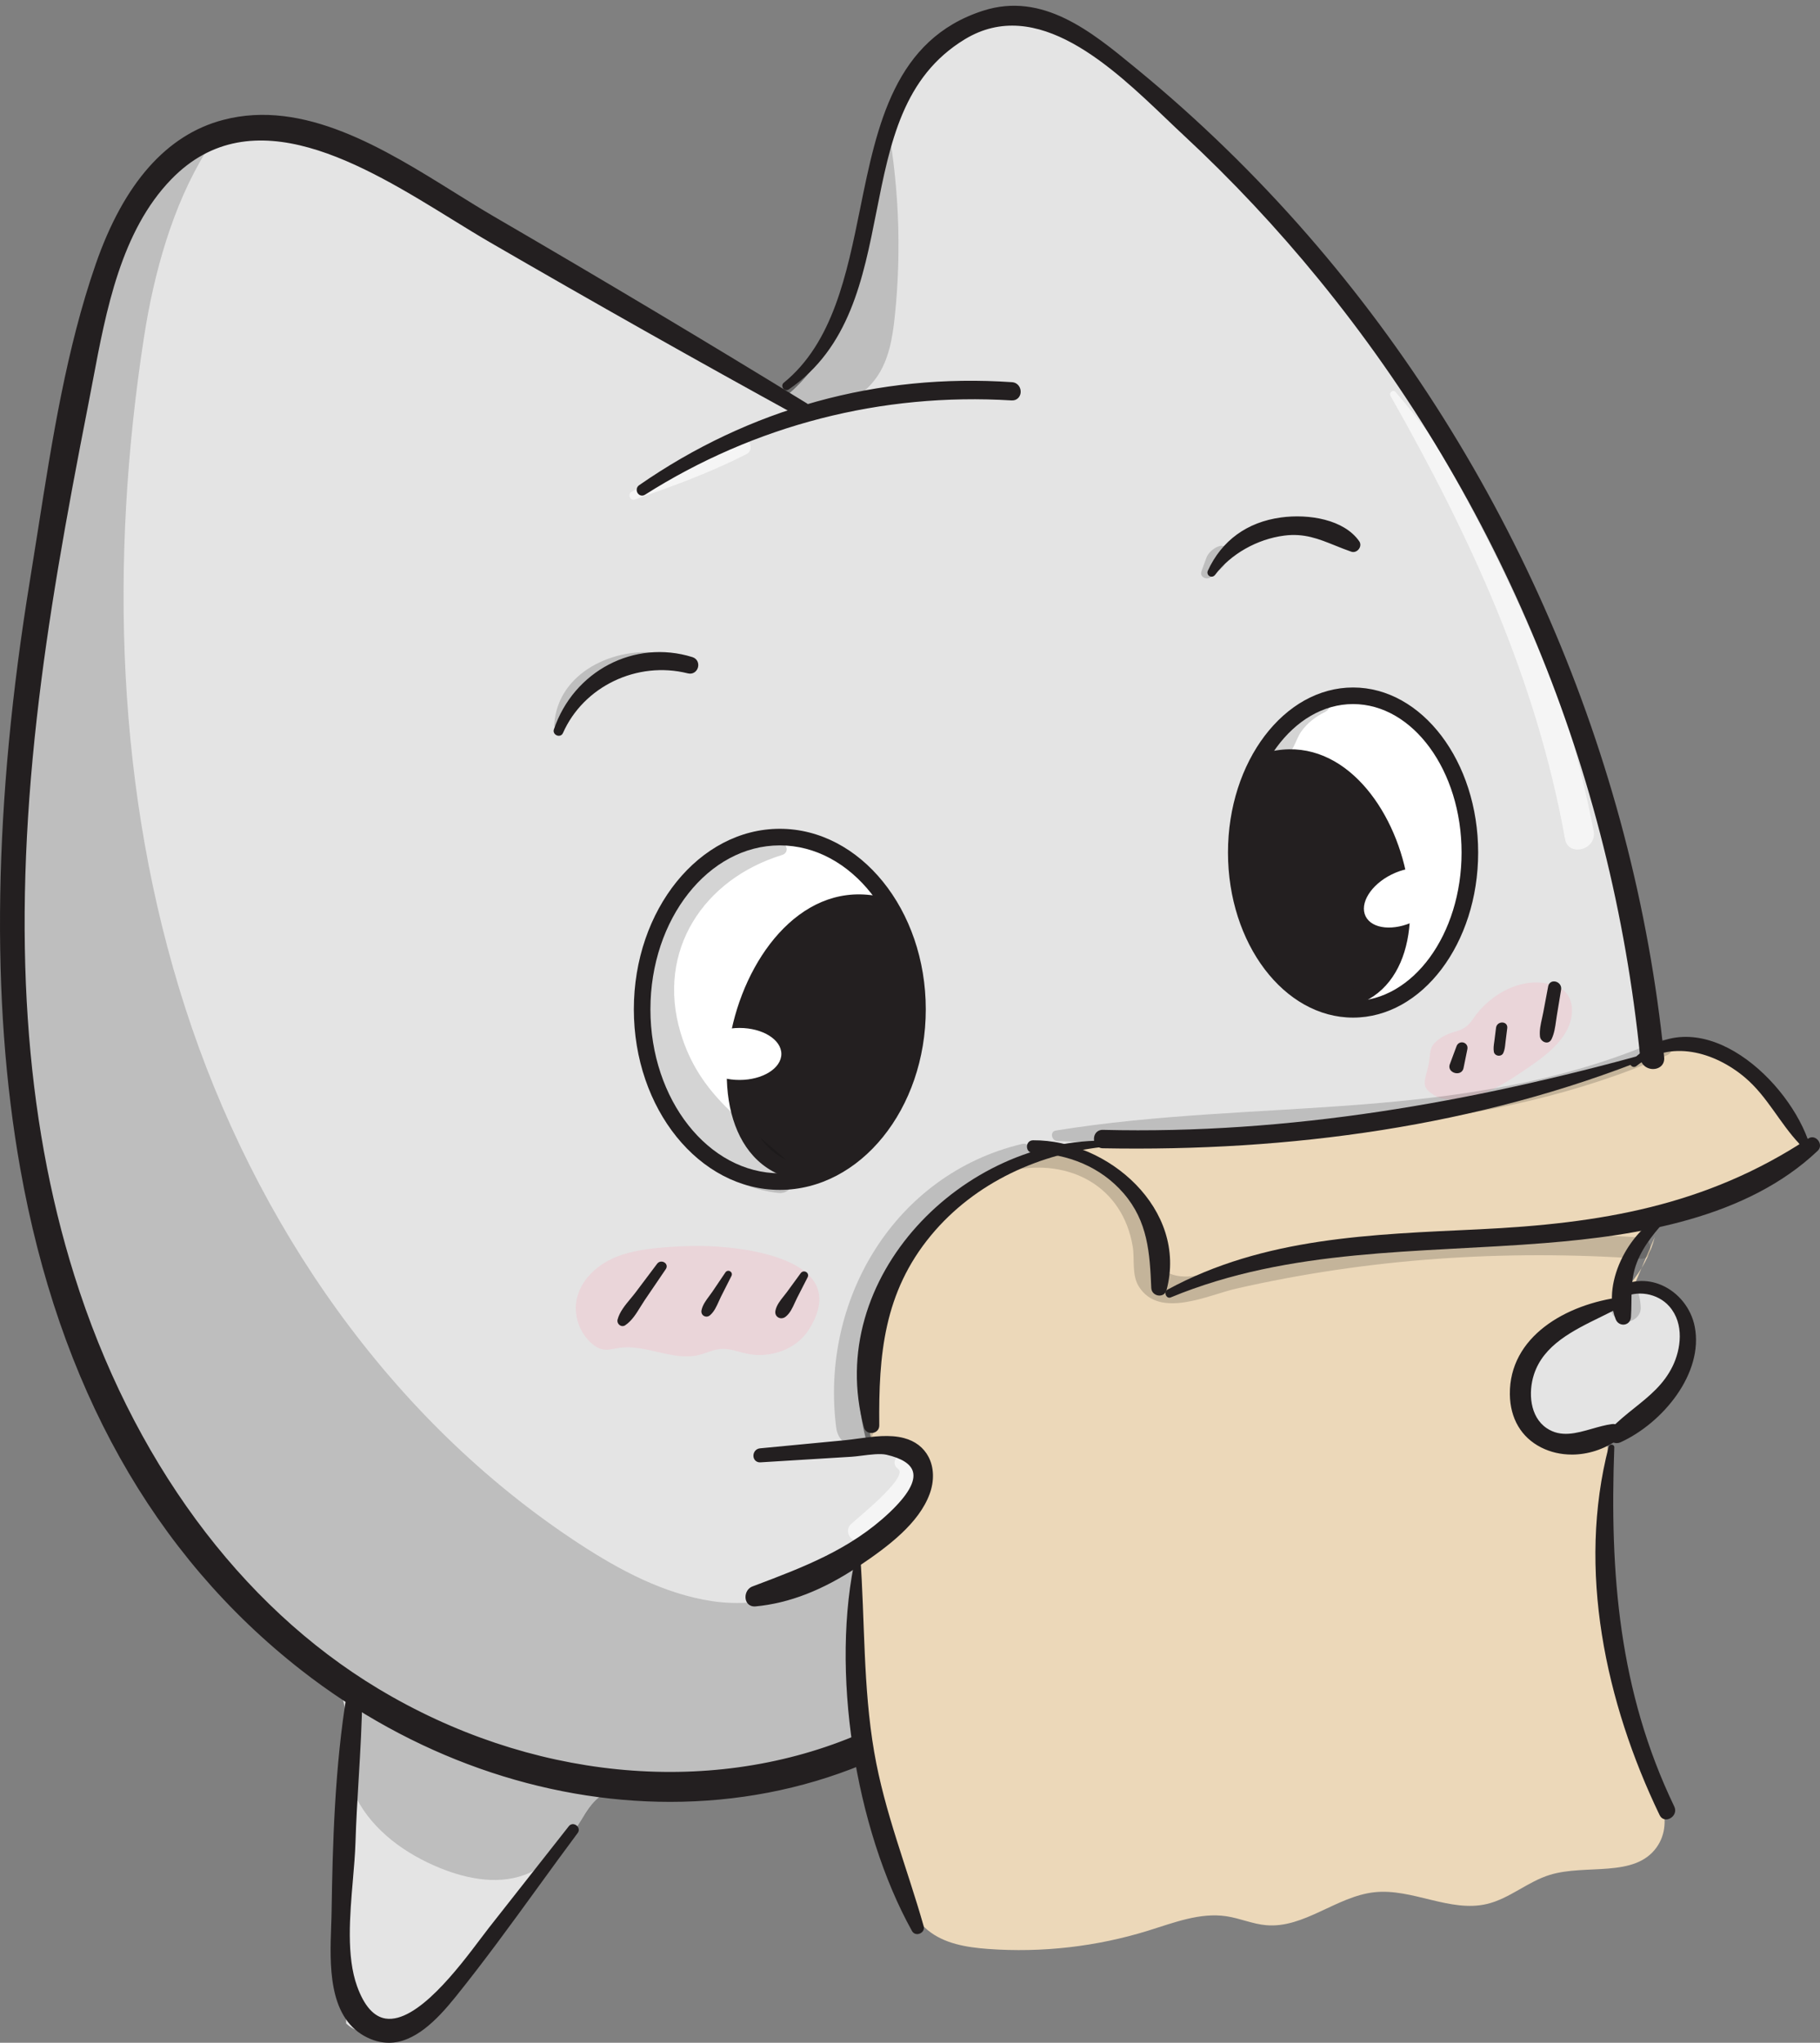 <svg width="229" height="257" viewBox="0 0 229 257" fill="none" xmlns="http://www.w3.org/2000/svg">
<rect x="0" y="0" width="229" height="257" fill="#808080" stroke="none"/>
<g clip-path="url(#clip0_25_721)">
<path d="M152.356 143.459C142.211 143.87 131.526 143.685 122.637 148.593C111.139 154.943 105.254 169.939 109.365 182.413C112.769 181.628 115.592 183.7 115.772 186.679C106.502 195.189 105.713 209.013 107.707 221.286C100.065 224.277 91.765 225.578 83.573 225.066C81.39 224.929 79.156 224.671 77.047 225.255C74.389 225.991 73.721 228.471 71.963 230.669C71.266 231.54 69.986 232.552 69.357 233.448C65.666 238.7 61.231 243.306 57.54 248.558C55.877 250.926 54.137 253.365 51.645 254.834C49.153 256.304 45.679 256.53 43.55 254.571C43.541 242.177 43.532 229.785 43.525 217.392C43.525 215.825 43.499 214.167 42.675 212.833C41.916 211.607 40.606 210.855 39.391 210.077C31.256 204.856 25.697 196.551 20.375 188.482C16.614 182.781 12.839 177.054 9.981 170.854C1.984 153.507 1.667 133.685 2.583 114.605C3.738 90.54 6.626 66.548 11.444 42.942C13.731 31.735 18.48 18.547 29.701 16.334C36.901 14.914 43.974 18.792 50.29 22.529C66.133 31.899 81.974 41.27 97.816 50.641C103.515 46.711 106.302 39.777 107.963 33.058C109.625 26.339 110.517 19.302 113.745 13.179C116.973 7.056 123.373 1.903 130.241 2.762C135.462 3.416 139.633 7.266 143.409 10.932C150.137 17.464 156.851 24.029 162.959 31.144C170.95 40.45 177.869 50.66 183.784 61.404C194.367 80.633 202.471 102.273 205.65 124.067C206.077 126.996 207.695 130.234 207.211 131.969C205.569 137.856 197.381 136.987 188.517 138.886C176.623 141.433 164.513 142.97 152.359 143.462L152.356 143.459Z" fill="#E4E4E4"/>
<path d="M193.815 168.316C191.903 169.935 190.501 172.354 190.71 174.849C190.809 176.041 191.263 177.173 191.74 178.27C192.231 179.401 192.821 180.592 193.908 181.171C194.593 181.535 195.394 181.607 196.17 181.644C198.696 181.763 201.318 181.574 203.566 180.417C204.595 179.888 205.517 179.173 206.43 178.461C208.052 177.198 209.703 175.905 210.844 174.194C212.667 171.462 212.921 167.682 211.233 164.864C209.132 161.355 206.556 161.126 203.566 162.712C200.56 164.306 196.44 166.092 193.815 168.314V168.316Z" fill="#E4E4E4"/>
<path d="M205.168 162.782C203.734 159.813 205.516 156.124 208.198 154.205C210.879 152.286 214.232 151.644 217.414 150.786C220.597 149.927 223.911 148.665 225.835 145.987C226.119 145.593 226.373 145.158 226.431 144.676C226.513 143.995 226.198 143.334 225.872 142.731C224.24 139.72 222.102 136.986 219.575 134.677C217.046 132.365 213.771 130.394 210.381 130.909C208.923 131.13 207.879 132.188 206.538 132.805C206.373 132.88 206.025 133.105 205.86 133.18C184.401 142.863 159.657 140.877 136.31 144.1C132.873 144.575 129.417 145.162 126.203 146.466C119.677 149.11 114.521 154.657 111.75 161.129C108.98 167.601 108.491 174.925 109.717 181.858C112.146 180.401 115.552 182.567 116.033 185.357C116.515 188.147 114.808 190.925 112.571 192.662C111.317 193.636 109.865 194.399 108.876 195.641C107.364 197.539 107.224 200.157 107.234 202.585C107.285 214.034 109.218 225.471 112.937 236.299C113.764 238.711 114.759 241.205 116.726 242.827C118.801 244.54 121.62 244.997 124.302 245.195C131.095 245.694 137.98 244.908 144.485 242.89C147.7 241.893 150.992 240.582 154.32 241.085C156.012 241.341 157.615 242.062 159.319 242.209C164.092 242.624 168.176 238.572 172.941 238.062C177.697 237.552 182.441 240.64 187.096 239.538C189.938 238.865 192.231 236.722 195.024 235.872C199.577 234.485 205.65 236.292 208.429 232.43C210.867 229.04 208.399 224.47 206.638 220.684C202.795 212.421 202.592 202.995 202.457 193.883C202.392 189.514 202.327 185.144 202.262 180.775C198.85 182.608 194.102 181.293 192.12 177.965C190.138 174.637 191.242 169.835 194.479 167.71C196.056 166.674 197.951 166.262 199.688 165.524C203.841 163.761 207.088 159.99 208.212 155.621" fill="#ECD8B9"/>
<path d="M100.432 115.841C97.401 118.202 95.361 121.659 94.148 125.306C93.158 128.284 92.678 131.431 92.735 134.57C92.799 138.043 93.592 141.648 95.822 144.312C98.051 146.976 101.966 148.415 105.15 147.027C106.168 146.583 107.057 145.888 107.874 145.136C114.572 138.979 116.669 128.869 114.722 119.982C114.116 117.217 113.028 113.675 109.95 113.086C106.684 112.46 102.97 113.866 100.429 115.844L100.432 115.841Z" fill="#231F20"/>
<path d="M157.782 97.122C155.22 102.509 155.104 108.852 156.658 114.612C157.102 116.258 157.682 117.882 158.574 119.335C159.482 120.814 160.691 122.083 161.956 123.27C163.221 124.458 164.653 125.623 166.371 125.872C168.127 126.128 169.876 125.376 171.386 124.444C172.387 123.825 173.347 123.108 174.073 122.181C174.648 121.447 175.061 120.599 175.4 119.731C176.784 116.186 176.952 112.178 175.873 108.528C175.086 105.869 173.675 103.442 172.606 100.883C172.364 100.303 172.126 99.693 171.665 99.266C171.364 98.985 170.989 98.801 170.64 98.584C169.751 98.028 169.036 97.238 168.214 96.591C165.351 94.338 159.653 93.193 157.783 97.124L157.782 97.122Z" fill="#231F20"/>
<path d="M104.902 107.007C103.132 106.241 101.207 105.901 99.292 105.664C98.023 105.506 96.73 105.393 95.471 105.613C93.554 105.95 91.865 107.033 90.231 108.091C88.817 109.01 87.382 109.946 86.29 111.23C85.198 112.515 84.506 114.085 83.828 115.629C83.255 116.935 82.681 118.242 82.224 119.593C79.233 128.443 81.87 138.934 88.693 145.316C89.164 145.756 89.658 146.182 90.23 146.484C90.736 146.75 91.29 146.909 91.838 147.069C93.079 147.428 94.32 147.786 95.561 148.145C96.695 148.473 98.091 148.737 98.908 147.886C97.885 146.99 96.861 146.096 95.838 145.201C95.033 144.496 94.213 143.778 93.663 142.861C92.541 140.998 92.699 138.653 92.07 136.571C91.982 136.28 91.859 135.972 91.598 135.818C91.355 135.674 91.192 135.436 90.945 135.387C90.224 135.243 89.744 135.054 89.287 134.731C88.526 134.193 88.039 133.673 87.948 132.746C87.823 131.479 88.763 130.629 89.94 130.143C91.118 129.658 93.296 129.454 92.965 127.998C92.878 127.614 93.147 127.234 93.218 126.847C93.412 125.765 93.861 124.751 94.318 123.752C95.158 121.922 96.046 120.094 97.278 118.503C98.91 116.393 101.128 114.74 103.619 113.782C105.04 113.235 106.533 112.918 108.037 112.697C109.009 112.555 110.806 112.872 110.599 111.754C110.457 110.987 108.782 109.637 108.224 109.139C107.239 108.26 106.114 107.534 104.903 107.01L104.902 107.007Z" fill="white"/>
<path d="M166.181 88.304C168.98 87.117 172.296 86.982 175.019 88.334C176.099 88.868 177.056 89.613 178.005 90.354C178.233 90.533 178.466 90.715 178.622 90.959C178.803 91.244 178.862 91.588 178.992 91.902C179.332 92.729 180.114 93.27 180.759 93.892C182.876 95.934 183.592 98.989 184.211 101.865C184.444 102.942 184.677 104.024 184.789 105.121C185.07 107.825 184.621 110.547 184.174 113.228C184.038 114.052 183.899 114.879 183.659 115.68C183.235 117.101 182.502 118.408 181.777 119.702C181.192 120.744 180.601 121.798 179.812 122.697C178.049 124.71 175.47 125.79 172.942 126.671C172.368 126.871 171.484 126.89 171.409 126.288C171.363 125.923 171.695 125.636 171.984 125.408C174.656 123.307 176.463 120.134 176.905 116.763C176.949 116.424 176.987 116.069 177.187 115.794C177.371 115.539 177.667 115.394 177.948 115.25C179.523 114.444 181.132 113.124 181.149 111.356C181.151 111.167 181.132 110.969 181.027 110.813C180.93 110.667 180.774 110.575 180.62 110.492C179.388 109.831 177.949 109.565 176.561 109.737C175.727 108.121 174.893 106.503 174.059 104.888C173.941 104.662 173.826 104.436 173.708 104.209C172.878 102.601 172.369 100.936 171.663 99.269C171.083 97.902 169.225 97.483 168.211 96.593C167.249 95.75 165.592 95.461 164.381 95.049C163.16 94.634 161.889 95.081 160.643 94.974C159.122 94.844 158.81 94.38 159.804 93.335C161.718 91.322 163.568 89.415 166.18 88.307L166.181 88.304Z" fill="white"/>
<g opacity="0.25">
<path d="M88.018 156.751C86.484 156.744 84.951 156.82 83.425 156.946C81.178 157.133 78.894 157.449 76.865 158.434C74.836 159.419 73.074 161.173 72.584 163.374C72.133 165.402 72.874 167.65 74.443 169.014C74.857 169.373 75.337 169.68 75.877 169.774C76.537 169.892 77.205 169.685 77.867 169.583C81.229 169.068 84.643 171.274 87.948 170.466C88.866 170.242 89.734 169.79 90.675 169.715C91.803 169.623 92.892 170.081 93.999 170.314C96.879 170.92 100.158 169.806 101.742 167.326C107.551 158.234 93.067 156.771 88.021 156.75L88.018 156.751Z" fill="#FBA6B9"/>
</g>
<g opacity="0.25">
<path d="M185.335 128.196C187.562 124.905 191.835 122.662 195.58 123.995C196.065 124.169 196.54 124.402 196.912 124.761C197.576 125.404 197.828 126.382 197.79 127.308C197.66 130.36 194.882 132.532 192.364 134.262C190.452 135.574 188.51 136.903 186.314 137.651C184.772 138.177 182.044 138.755 180.526 137.84C178.7 136.74 179.259 136.119 179.735 134.016C180.116 132.334 179.585 131.715 181.314 130.565C182.964 129.468 184.082 130.078 185.338 128.196H185.335Z" fill="#FBA6B9"/>
</g>
<g opacity="0.17">
<path d="M18.112 42.453C13.773 70.544 14.579 99.746 23.307 126.798C32.034 153.849 49.054 178.632 72.841 194.194C77.987 197.56 83.561 200.536 89.643 201.447C95.724 202.359 103.324 200.494 107.595 196.071C107.926 203.177 107.753 212.681 107.422 219.628C107.294 222.316 104.833 222.726 102.264 223.496C98.228 224.703 92.969 225.285 88.742 225.429C63.874 226.266 39.813 212.628 24.66 192.893C9.506 173.157 2.568 148.017 1.479 123.158C0.391 98.3 4.798 73.523 10.44 49.289C12.078 42.252 16.668 19.616 25.971 18.975C21.696 25.869 19.351 34.428 18.112 42.455V42.453Z" fill="black"/>
</g>
<g opacity="0.17">
<path d="M110.278 47.498C111.847 45.29 112.301 42.498 112.585 39.805C113.478 31.305 113.089 22.672 111.433 14.288C110.487 19.252 109.539 24.215 108.592 29.179C107.846 33.087 107.089 37.038 105.457 40.665C103.771 44.417 101.207 47.206 97.771 49.363C101.737 52.335 107.231 51.79 110.278 47.498Z" fill="black"/>
</g>
<g opacity="0.17">
<path d="M45.914 213.131C42.805 216.601 42.688 222.092 44.84 226.224C46.99 230.357 51.026 233.247 55.339 235.006C58.928 236.471 63.101 237.226 66.629 235.616C69.073 234.5 71.411 231.485 73.525 228.417C74.108 227.568 74.548 226.815 75.286 226.175C75.394 226.082 75.498 226.005 75.663 225.89C76.108 225.576 76.164 225.544 75.925 225.574C75.792 225.59 75.948 225.544 76.017 225.464C76.6 224.778 76.753 224.277 77.314 223.879C72.718 224.105 64.489 221.263 60.249 219.637C58.938 219.134 46.079 212.949 45.916 213.131H45.914Z" fill="black"/>
</g>
<g opacity="0.17">
<path d="M98.2 105.988C74.149 103.002 75.719 147.663 97.962 150.085C99.818 150.286 100.764 147.619 99.472 146.436C93.738 141.189 88.013 137.942 85.622 129.894C82.559 119.575 88.551 110.587 98.412 107.564C99.331 107.282 99.062 106.097 98.198 105.99L98.2 105.988Z" fill="black"/>
</g>
<g opacity="0.17">
<path d="M165.82 87.361C164.248 87.934 162.822 88.805 161.669 90.03C160.694 91.066 158.865 93.179 159.885 94.627C160.23 95.116 160.787 95.408 161.394 95.24C162.778 94.856 162.967 93.09 163.735 92.024C164.513 90.943 165.559 90.142 166.747 89.558C167.936 88.975 167.107 86.893 165.82 87.361Z" fill="black"/>
</g>
<g opacity="0.17">
<path d="M70.898 91.446C73.667 86.782 77.219 83.365 83.039 84.117C84.124 84.257 84.39 82.361 83.3 82.193C77.38 81.278 70.186 84.536 69.736 91.132C69.692 91.768 70.597 91.954 70.898 91.448V91.446Z" fill="black"/>
</g>
<g opacity="0.17">
<path d="M152.102 71.189C151.904 71.275 151.704 71.362 151.506 71.45L152.382 72.585C152.854 72.188 153.365 71.811 153.807 71.382C154.235 70.964 154.55 70.071 154.492 69.466C154.441 68.949 154.021 68.553 153.477 68.693C152.817 68.863 152.061 69.489 151.816 70.116C151.588 70.7 151.387 71.294 151.173 71.883C150.88 72.685 152.065 73.094 152.494 72.44C152.608 72.268 152.719 72.095 152.831 71.921C153.15 71.425 152.543 70.996 152.1 71.19L152.102 71.189Z" fill="black"/>
</g>
<g opacity="0.17">
<path d="M127.497 147.219C134.626 145.774 141.256 149.251 142.523 156.825C142.795 158.446 142.363 160.409 143.32 161.9C145.919 165.957 152.034 162.922 155.5 162.132C172.205 158.323 189.313 157.186 206.389 158.362C208.105 158.479 208.098 155.809 206.389 155.691C188.283 154.443 170.107 155.821 152.454 160.106C149.989 160.705 146.79 161.32 145.241 158.351C144.813 157.531 145.122 155.553 144.901 154.598C144.281 151.928 142.831 149.415 140.76 147.609C136.629 144.005 131.834 143.965 127.19 146.487C126.773 146.713 127.069 147.307 127.499 147.219H127.497Z" fill="black"/>
</g>
<g opacity="0.17">
<path d="M133.019 143.55C146.653 144.286 160.819 142.971 174.394 141.508C186.595 140.192 198.51 137.716 209.777 132.742C211.035 132.186 209.945 130.357 208.699 130.897C184.332 141.44 158.341 138.092 132.844 142.237C132.067 142.363 132.307 143.511 133.021 143.55H133.019Z" fill="black"/>
</g>
<g opacity="0.17">
<path d="M128.582 143.925C112.523 147.758 103.167 163.602 105.215 179.615C105.654 183.046 110.529 182.447 109.938 178.975C107.396 164.052 115.971 151.643 129.405 145.877C130.553 145.385 129.712 143.655 128.582 143.925Z" fill="black"/>
</g>
<g opacity="0.17">
<path d="M204.921 163.125C205.003 163.092 205.084 163.059 205.166 163.025C204.788 162.647 204.411 162.27 204.032 161.891C203.831 162.479 203.603 162.797 203.251 163.153C202.721 163.689 202.469 164.762 202.958 165.419C203.345 165.94 203.861 166.429 204.572 166.345C205.546 166.231 206.484 165.58 206.442 164.475C206.403 163.476 206.181 162.554 205.716 161.671C205.313 160.903 204.299 161.208 204.032 161.891C204.001 161.974 203.967 162.056 203.936 162.14C203.726 162.68 204.378 163.348 204.923 163.127L204.921 163.125Z" fill="black"/>
</g>
<g opacity="0.64">
<path d="M174.956 49.794C184.967 67.452 193.307 85.422 196.913 105.534C197.336 107.89 200.983 106.905 200.52 104.541C196.608 84.581 188.961 64.825 175.585 49.309C175.282 48.956 174.737 49.407 174.956 49.794Z" fill="white"/>
</g>
<g opacity="0.64">
<path d="M79.87 62.854C84.723 61.138 89.35 59.471 93.934 57.127C94.993 56.585 94.25 54.731 93.111 55.174C88.302 57.046 83.975 59.386 79.458 61.878C78.94 62.165 79.29 63.059 79.87 62.854Z" fill="white"/>
</g>
<g opacity="0.64">
<path d="M113.002 184.809C114.418 185.82 107.602 191.213 107.033 191.793C106.195 192.646 107.038 194.12 108.202 193.801C110.487 193.179 112.923 190.845 114.193 188.898C115.275 187.236 116.395 184.24 113.945 183.193C112.846 182.724 112.005 184.096 113 184.807L113.002 184.809Z" fill="white"/>
</g>
<path d="M101.375 51.07C88.31 43.05 75.161 35.218 61.912 27.506C52.286 21.901 40.113 12.287 28.164 15.426C19.726 17.643 15.057 25.616 12.378 33.331C7.998 45.935 6.265 59.908 4.115 73.034C-3.521 119.675 -2.867 177.855 38.134 209.866C57.757 225.187 84.849 231.34 108.329 221.706C110.108 220.975 109.325 218.043 107.525 218.787C87.765 226.943 65.505 223.627 47.424 212.763C28.224 201.226 15.599 181.562 9.002 160.512C1.889 137.812 1.642 113.787 4.281 90.331C5.774 77.061 8.196 63.912 10.767 50.816C12.649 41.223 14.181 29.64 21.316 22.301C33.206 10.066 50.544 23.654 61.793 30.169C74.7 37.648 87.667 44.971 100.746 52.146C101.451 52.533 102.061 51.49 101.375 51.07Z" fill="#231F20"/>
<path d="M84.322 226.694C68.311 226.694 51.843 221.007 37.922 210.138C19.314 195.61 7.411 174.366 2.545 146.993C-1.218 125.835 -0.804 100.932 3.773 72.975C4.118 70.865 4.453 68.734 4.79 66.588C6.547 55.395 8.365 43.822 12.05 33.214C15.582 23.051 20.974 16.952 28.077 15.086C38.241 12.413 48.341 18.705 57.251 24.253C58.942 25.306 60.54 26.302 62.088 27.203C76.064 35.338 88.973 43.047 101.558 50.77C102.083 51.093 102.12 51.673 101.884 52.081C101.647 52.489 101.123 52.747 100.578 52.449C87.808 45.443 74.699 38.047 61.62 30.469C60.17 29.63 58.63 28.678 56.998 27.672C45.742 20.725 31.734 12.079 21.566 22.543C15.231 29.06 13.345 39.067 11.68 47.896C11.489 48.907 11.302 49.906 11.109 50.883C8.242 65.49 6.043 77.794 4.628 90.37C1.563 117.609 3.102 140.518 9.334 160.405C16.57 183.495 30.161 201.982 47.603 212.462C66.555 223.85 88.906 226.091 107.392 218.462C107.972 218.224 108.534 218.278 108.976 218.62C109.49 219.016 109.759 219.74 109.661 220.464C109.565 221.182 109.127 221.752 108.461 222.025C100.818 225.161 92.63 226.692 84.32 226.694H84.322ZM33.042 15.152C31.447 15.152 29.849 15.342 28.254 15.761C21.387 17.564 16.156 23.514 12.707 33.443C9.041 43.992 7.229 55.535 5.477 66.699C5.14 68.844 4.805 70.977 4.46 73.088C-6.141 137.831 5.263 183.756 38.352 209.589C59.301 225.946 86.066 230.465 108.2 221.382C108.789 221.14 108.938 220.646 108.974 220.373C109.037 219.898 108.869 219.416 108.554 219.172C108.31 218.985 108.009 218.964 107.658 219.106C88.968 226.82 66.385 224.559 47.246 213.059C29.656 202.49 15.957 183.864 8.67 160.614C2.408 140.632 0.86 117.63 3.936 90.293C5.354 77.694 7.557 65.372 10.426 50.749C10.617 49.773 10.804 48.778 10.995 47.768C12.678 38.843 14.586 28.727 21.067 22.059C31.622 11.197 46.501 20.378 57.363 27.082C58.989 28.086 60.526 29.034 61.969 29.87C75.044 37.446 88.147 44.838 100.915 51.841C101.13 51.959 101.251 51.788 101.283 51.734C101.314 51.68 101.4 51.492 101.193 51.366C88.614 43.646 75.708 35.939 61.737 27.805C60.179 26.899 58.578 25.901 56.881 24.846C49.512 20.256 41.317 15.152 33.04 15.152H33.042Z" fill="#231F20"/>
<path d="M80.976 61.946C94.791 53.191 110.984 49.033 127.309 50.032C128.341 50.096 128.332 48.501 127.309 48.429C110.436 47.27 94.502 51.678 80.617 61.331C80.245 61.589 80.584 62.195 80.976 61.946Z" fill="#231F20"/>
<path d="M80.787 62.353C80.573 62.353 80.368 62.246 80.233 62.044C80.039 61.752 80.055 61.298 80.417 61.045C94.278 51.41 110.496 46.923 127.332 48.082C128.093 48.135 128.462 48.783 128.424 49.365C128.389 49.901 127.98 50.413 127.286 50.378C110.93 49.377 94.984 53.478 81.16 62.239C81.04 62.314 80.912 62.351 80.785 62.351L80.787 62.353ZM122.16 48.601C107.331 48.601 93.132 53.054 80.815 61.617L80.791 61.652C94.737 52.814 110.83 48.672 127.33 49.684C127.672 49.706 127.723 49.437 127.732 49.319C127.744 49.142 127.665 48.8 127.286 48.776C125.571 48.658 123.862 48.599 122.162 48.599L122.16 48.601Z" fill="#231F20"/>
<path d="M99.052 48.702C114.258 38.268 105.611 14.155 121.196 4.657C131.54 -1.649 142.162 10.254 149.217 16.807C155.295 22.45 160.971 28.519 166.216 34.943C189.003 62.857 203.135 97.212 206.731 133.04C206.878 134.509 209.195 134.524 209.046 133.04C205.231 95.019 189.404 58.657 164.315 29.833C157.782 22.327 150.633 15.356 142.94 9.041C137.535 4.606 131.3 -0.729 123.809 1.677C104.099 8.011 112.963 36.938 98.836 48.422C98.68 48.548 98.885 48.816 99.052 48.702Z" fill="#231F20"/>
<path d="M208.004 134.496C207.765 134.496 207.522 134.446 207.294 134.344C206.773 134.109 206.442 133.646 206.384 133.075C202.762 96.993 188.78 63.134 165.945 35.163C160.688 28.722 154.98 22.632 148.979 17.061C148.287 16.419 147.563 15.727 146.808 15.005C139.919 8.421 130.483 -0.594 121.375 4.955C113.633 9.674 111.999 17.928 110.27 26.665C108.608 35.063 106.889 43.746 99.248 48.99C99.02 49.148 98.716 49.091 98.542 48.858C98.37 48.629 98.403 48.326 98.616 48.152C104.798 43.126 106.544 34.53 108.233 26.218C110.359 15.752 112.559 4.928 123.701 1.346C131.2 -1.062 137.344 3.994 142.77 8.454L143.159 8.773C150.789 15.037 157.996 22.045 164.575 29.605C189.678 58.445 205.592 95.165 209.39 133.005C209.442 133.518 209.262 133.953 208.882 134.225C208.634 134.403 208.322 134.495 208.002 134.495L208.004 134.496ZM127.376 2.513C134.742 2.513 141.803 9.26 147.288 14.502C148.042 15.223 148.764 15.913 149.452 16.553C155.476 22.145 161.206 28.259 166.485 34.724C189.404 62.803 203.442 96.788 207.075 133.007C207.119 133.441 207.409 133.634 207.579 133.709C207.881 133.846 208.249 133.827 208.477 133.662C208.65 133.536 208.726 133.34 208.699 133.075C204.916 95.377 189.061 58.793 164.052 30.063C157.498 22.532 150.322 15.55 142.719 9.311L142.33 8.992C137.041 4.646 131.044 -0.284 123.915 2.01C113.158 5.466 111.097 15.615 108.915 26.358C107.476 33.445 105.994 40.734 101.775 45.956C106.759 40.823 108.193 33.575 109.588 26.53C111.27 18.03 113.011 9.239 121.014 4.36C123.138 3.065 125.269 2.513 127.376 2.513Z" fill="#231F20"/>
<path d="M70.589 92.131C73.251 86.08 80.219 82.86 86.611 84.464C87.613 84.716 88.022 83.225 87.037 82.918C79.836 80.671 72.337 84.76 69.939 91.856C69.811 92.233 70.426 92.503 70.589 92.131Z" fill="#231F20"/>
<path d="M70.314 92.569C70.235 92.569 70.155 92.553 70.074 92.524C69.753 92.399 69.587 92.077 69.69 91.774C72.182 84.399 79.837 80.402 87.114 82.669C87.76 82.871 87.957 83.479 87.818 83.977C87.68 84.467 87.198 84.879 86.548 84.716C80.177 83.116 73.42 86.35 70.829 92.234C70.737 92.447 70.538 92.569 70.316 92.569H70.314ZM82.98 82.555C77.343 82.555 72.132 86.178 70.184 91.938C70.165 91.996 70.262 92.035 70.263 92.037C70.332 92.063 70.346 92.035 70.349 92.024C73.041 85.908 80.058 82.549 86.672 84.21C87.042 84.303 87.249 84.066 87.313 83.835C87.385 83.579 87.303 83.274 86.956 83.167C85.631 82.754 84.292 82.557 82.978 82.557L82.98 82.555Z" fill="#231F20"/>
<path d="M152.677 72.17C154.743 69.408 158.148 67.559 161.562 67.123C164.928 66.693 167.119 68.127 170.105 69.159C170.603 69.331 171.116 68.684 170.81 68.244C168.857 65.439 164.338 64.934 161.204 65.363C157.103 65.924 153.958 68.134 152.216 71.902C152.07 72.217 152.472 72.447 152.677 72.172V72.17Z" fill="#231F20"/>
<path d="M152.445 72.554C152.354 72.554 152.261 72.529 152.177 72.479C151.942 72.338 151.858 72.049 151.979 71.792C153.732 67.999 156.909 65.688 161.167 65.104C164.699 64.622 169.117 65.358 171.024 68.096C171.225 68.386 171.206 68.774 170.973 69.082C170.738 69.392 170.354 69.526 170.021 69.408C169.31 69.163 168.644 68.895 168 68.635C165.906 67.792 164.098 67.063 161.593 67.384C158.176 67.82 154.837 69.715 152.885 72.328C152.775 72.475 152.612 72.556 152.447 72.556L152.445 72.554ZM163.237 65.486C162.555 65.486 161.882 65.533 161.238 65.621C157.163 66.178 154.126 68.388 152.45 72.011L152.675 72.17L152.466 72.014C154.532 69.251 157.92 67.326 161.527 66.865C164.164 66.529 166.122 67.316 168.195 68.15C168.833 68.408 169.492 68.672 170.189 68.914C170.338 68.965 170.48 68.867 170.556 68.767C170.631 68.669 170.68 68.518 170.594 68.394C169.154 66.326 166.127 65.486 163.235 65.486H163.237Z" fill="#231F20"/>
<path d="M71.856 229.95C68.5 234.216 65.146 238.48 61.79 242.745C58.679 246.701 48.781 261.59 44.601 250.008C42.726 244.81 44.211 237.246 44.379 231.792C44.572 225.571 45.187 219.347 45.234 213.128C45.239 212.446 44.128 212.252 44.009 212.961C42.518 221.962 42.206 231.403 42.069 240.518C41.999 245.143 41.009 253.067 46.019 255.849C50.576 258.377 54.387 254.301 57.018 251.036C62.393 244.368 67.296 237.249 72.415 230.381C72.656 230.06 72.107 229.631 71.856 229.95Z" fill="#231F20"/>
<path d="M48.913 257C47.935 257 46.915 256.742 45.851 256.154C41.263 253.605 41.498 247.081 41.669 242.316C41.692 241.676 41.715 241.07 41.722 240.512C41.848 232.071 42.113 222.278 43.667 212.905C43.746 212.43 44.148 212.125 44.649 212.171C45.104 212.209 45.586 212.56 45.583 213.131C45.555 216.701 45.337 220.329 45.127 223.837C44.971 226.449 44.808 229.151 44.728 231.804C44.682 233.255 44.547 234.834 44.403 236.508C44.016 241.022 43.576 246.14 44.929 249.89C45.821 252.361 47.032 253.73 48.529 253.956C52.451 254.539 57.682 247.61 60.488 243.884C60.882 243.36 61.229 242.899 61.518 242.533L71.585 229.738C71.812 229.449 72.217 229.414 72.531 229.652C72.847 229.894 72.917 230.299 72.698 230.593C71.001 232.87 69.298 235.215 67.652 237.482C64.328 242.062 60.891 246.795 57.293 251.259C54.918 254.206 52.139 257.003 48.916 257.003L48.913 257ZM44.552 212.861C44.381 212.861 44.361 212.979 44.354 213.019C42.809 222.344 42.546 232.106 42.419 240.523C42.411 241.085 42.39 241.697 42.365 242.342C42.2 246.927 41.974 253.206 46.189 255.545C50.3 257.829 53.834 254.436 56.75 250.819C60.335 246.369 63.769 241.643 67.088 237.07C68.735 234.801 70.439 232.454 72.138 230.174L72.13 230.167L62.065 242.961C61.779 243.323 61.436 243.781 61.043 244.3C58.15 248.143 52.768 255.3 48.425 254.641C46.657 254.375 45.26 252.855 44.275 250.125C42.87 246.231 43.317 241.033 43.709 236.448C43.853 234.785 43.988 233.215 44.032 231.781C44.114 229.118 44.277 226.412 44.433 223.795C44.643 220.297 44.861 216.678 44.887 213.126C44.887 212.954 44.71 212.875 44.589 212.865C44.575 212.865 44.563 212.865 44.552 212.865V212.861Z" fill="#231F20"/>
<path d="M205.893 134.123C210.132 130.702 215.751 132.344 219.557 135.56C222.375 137.942 223.923 141.293 226.419 143.918C226.83 144.351 227.68 143.907 227.46 143.312C224.464 135.18 213.34 125.373 205.262 133.494C204.849 133.909 205.455 134.475 205.891 134.123H205.893Z" fill="#231F20"/>
<path d="M207.607 132.446C185.03 138.706 162.263 142.731 138.765 142.149C137.276 142.113 137.274 144.437 138.765 144.465C162.207 144.899 185.927 141.755 207.749 132.961C208.059 132.837 207.947 132.351 207.607 132.446Z" fill="#231F20"/>
<path d="M129.99 145.06C134.328 145.143 138.504 146.801 141.378 150.134C144.426 153.667 144.671 157.615 144.857 162.035C144.903 163.115 146.489 163.395 146.781 162.296C149.492 152.125 139.394 143.385 129.99 143.459C128.958 143.467 128.958 145.041 129.99 145.062V145.06Z" fill="#231F20"/>
<path d="M139.461 143.511C121.298 143.033 103.584 160.698 108.71 179.592C108.997 180.652 110.645 180.447 110.634 179.331C110.543 170.454 111.206 162.587 117.154 155.409C122.672 148.749 130.935 145.006 139.461 144.223C139.912 144.181 139.927 143.523 139.461 143.511Z" fill="#231F20"/>
<path d="M147.307 163.227C162.366 156.995 178.463 157.666 194.386 156.39C206.186 155.444 219.793 153.252 228.72 144.771C229.514 144.016 228.473 142.614 227.533 143.233C214.631 151.736 201.368 153.928 186.12 154.659C172.589 155.307 159.059 155.642 146.897 162.251C146.378 162.533 146.739 163.462 147.309 163.227H147.307Z" fill="#231F20"/>
<path d="M95.659 183.631C99.478 183.396 103.296 183.163 107.115 182.928C108.303 182.855 110.429 182.406 111.622 182.681C118.461 184.266 113.965 188.836 112.159 190.543C107.132 195.296 101.132 197.523 94.791 199.919C93.887 200.261 93.908 201.862 95.04 201.756C99.698 201.316 103.911 199.39 107.791 196.801C111.035 194.635 115.248 191.635 116.647 187.837C117.688 185.014 116.705 182.064 113.657 181.26C111.358 180.654 108.596 181.325 106.297 181.546C102.751 181.884 99.206 182.224 95.659 182.562C94.986 182.627 94.965 183.673 95.659 183.631Z" fill="#231F20"/>
<path d="M94.937 202.11C94.386 202.11 93.961 201.778 93.836 201.239C93.698 200.638 93.969 199.859 94.669 199.595L94.926 199.497C101.141 197.148 107.012 194.931 111.919 190.291C114.213 188.121 115.206 186.397 114.873 185.165C114.61 184.192 113.489 183.47 111.544 183.02C110.767 182.839 109.465 183.004 108.421 183.137C107.94 183.197 107.497 183.253 107.136 183.275L95.68 183.978C95.212 184.012 94.839 183.687 94.8 183.218C94.765 182.767 95.063 182.27 95.626 182.215L106.263 181.199C106.817 181.146 107.397 181.067 107.991 180.985C109.931 180.72 111.936 180.447 113.745 180.924C115.152 181.295 116.221 182.117 116.836 183.298C117.525 184.621 117.574 186.32 116.971 187.956C115.625 191.609 111.856 194.504 107.982 197.089C103.529 200.061 99.306 201.701 95.07 202.101C95.024 202.104 94.979 202.106 94.935 202.106L94.937 202.11ZM110.669 182.245C111.046 182.245 111.396 182.273 111.7 182.343C113.915 182.857 115.208 183.745 115.545 184.984C116.156 187.241 113.328 189.917 112.397 190.797C107.388 195.534 101.454 197.776 95.172 200.149L94.914 200.247C94.588 200.371 94.443 200.778 94.514 201.081C94.572 201.326 94.744 201.442 95.007 201.41C99.125 201.021 103.244 199.42 107.599 196.512C111.374 193.992 115.043 191.183 116.321 187.718C116.855 186.265 116.82 184.77 116.221 183.621C115.699 182.617 114.78 181.917 113.568 181.597C111.892 181.155 109.956 181.42 108.086 181.675C107.481 181.758 106.892 181.838 106.33 181.893L95.692 182.909C95.478 182.93 95.494 183.162 95.494 183.163C95.503 183.282 95.57 183.289 95.638 183.284L107.094 182.581C107.441 182.56 107.872 182.506 108.335 182.447C109.101 182.35 109.935 182.245 110.671 182.245H110.669Z" fill="#231F20"/>
<path d="M204.134 163.521C197.741 164.317 190.238 168.018 190.326 175.417C190.41 182.471 198.151 184.555 203.399 180.813C204.085 180.324 203.647 179.404 202.851 179.511C200.101 179.881 197.097 181.774 194.418 179.967C192.15 178.439 191.915 175.193 192.676 172.827C194.274 167.864 200.152 166.173 204.223 163.853C204.367 163.77 204.316 163.499 204.134 163.521Z" fill="#231F20"/>
<path d="M197.769 182.999C196.417 182.999 195.094 182.704 193.911 182.103C191.411 180.834 190.014 178.46 189.977 175.421C189.891 168.185 197.003 164.058 204.09 163.176C204.332 163.145 204.546 163.285 204.624 163.52C204.707 163.765 204.61 164.031 204.395 164.154C203.489 164.671 202.516 165.146 201.487 165.649C197.909 167.398 194.208 169.205 193.005 172.934C192.283 175.176 192.478 178.241 194.611 179.678C196.388 180.876 198.308 180.328 200.34 179.746C201.151 179.515 201.99 179.275 202.804 179.166C203.34 179.089 203.827 179.362 204.015 179.837C204.195 180.295 204.032 180.789 203.601 181.097C201.84 182.354 199.773 183.001 197.769 183.001V182.999ZM203.217 164.005C196.77 165.083 190.596 168.928 190.673 175.412C190.706 178.179 191.968 180.337 194.227 181.483C196.933 182.857 200.455 182.484 203.198 180.528C203.368 180.407 203.431 180.247 203.368 180.091C203.317 179.958 203.163 179.823 202.896 179.853C202.132 179.956 201.354 180.179 200.531 180.414C198.435 181.011 196.268 181.632 194.223 180.254C191.793 178.616 191.547 175.2 192.345 172.72C193.636 168.709 197.646 166.751 201.182 165.023C201.89 164.678 202.57 164.345 203.217 164.005Z" fill="#231F20"/>
<path d="M203.874 163.041C205.926 161.858 208.722 162.317 210.308 164.131C212.225 166.325 211.964 169.571 210.781 172.012C209.006 175.675 205.579 177.224 202.884 180.019C202.295 180.631 203.035 181.463 203.748 181.137C208.748 178.859 214.039 172.883 212.903 166.989C212.085 162.745 207.356 159.965 203.517 162.422C203.133 162.668 203.476 163.269 203.876 163.037L203.874 163.041Z" fill="#231F20"/>
<path d="M203.422 181.558C203.068 181.558 202.725 181.392 202.511 181.09C202.218 180.676 202.266 180.161 202.634 179.781C203.587 178.793 204.633 177.953 205.644 177.143C207.548 175.62 209.344 174.18 210.467 171.863C211.477 169.779 211.971 166.565 210.045 164.361C208.587 162.692 205.951 162.244 204.048 163.342C203.711 163.535 203.308 163.43 203.109 163.101C202.902 162.761 202.996 162.345 203.328 162.133C205.063 161.022 207.146 160.856 209.051 161.674C211.189 162.592 212.796 164.604 213.243 166.926C214.367 172.757 209.265 179.008 203.892 181.458C203.741 181.526 203.58 181.56 203.422 181.56V181.558ZM206.382 162.033C207.944 162.033 209.504 162.683 210.569 163.903C212.719 166.362 212.194 169.892 211.093 172.166C209.901 174.627 207.958 176.183 206.079 177.687C205.085 178.484 204.057 179.308 203.135 180.263C202.965 180.44 203.01 180.592 203.079 180.689C203.175 180.825 203.379 180.927 203.603 180.824C208.736 178.484 213.618 172.555 212.558 167.058C212.153 164.958 210.704 163.141 208.774 162.312C207.061 161.576 205.259 161.721 203.701 162.719V162.74C204.526 162.263 205.453 162.033 206.381 162.033H206.382Z" fill="#231F20"/>
<path d="M107.709 195.592C104.414 209.989 107.569 230.038 114.752 242.941C115.194 243.735 116.466 243.199 116.218 242.324C114.129 234.964 111.304 228.019 109.994 220.415C108.577 212.174 108.839 203.952 108.235 195.664C108.214 195.38 107.781 195.282 107.711 195.592H107.709Z" fill="#231F20"/>
<path d="M209.719 152.61C205.247 154.356 201.459 161.241 203.287 165.964C203.683 166.988 205.129 166.844 205.212 165.703C205.385 163.276 205.04 161.197 205.965 158.819C206.827 156.602 208.405 154.804 209.978 153.055C210.14 152.875 209.985 152.505 209.719 152.608V152.61Z" fill="#231F20"/>
<path d="M202.416 181.996C198.407 197.455 202.005 214.19 208.818 228.355C209.414 229.594 211.258 228.511 210.664 227.277C203.685 212.767 202.532 197.946 203.117 182.093C203.131 181.689 202.518 181.611 202.418 181.998L202.416 181.996Z" fill="#231F20"/>
<path d="M98.119 149.698C87.992 149.698 79.753 139.509 79.753 126.983C79.753 114.458 87.992 104.271 98.119 104.271C108.247 104.271 116.486 114.46 116.486 126.983C116.486 139.507 108.247 149.698 98.119 149.698ZM98.119 106.358C89.143 106.358 81.839 115.611 81.839 126.985C81.839 138.359 89.141 147.612 98.119 147.612C107.097 147.612 114.4 138.359 114.4 126.985C114.4 115.611 107.097 106.358 98.119 106.358Z" fill="#231F20"/>
<path d="M170.249 128.026C161.571 128.026 154.51 118.71 154.51 107.259C154.51 95.808 161.571 86.492 170.249 86.492C178.927 86.492 185.988 95.808 185.988 107.259C185.988 118.71 178.927 128.026 170.249 128.026ZM170.249 88.579C162.72 88.579 156.597 96.959 156.597 107.259C156.597 117.558 162.722 125.939 170.249 125.939C177.776 125.939 183.901 117.558 183.901 107.259C183.901 96.959 177.776 88.579 170.249 88.579Z" fill="#231F20"/>
<path d="M111.786 113.082C92.198 107.255 82.256 148.692 102.832 148.692C104.122 148.692 104.124 146.669 102.832 146.689C85.95 146.925 93.484 109.173 111.539 113.985C112.12 114.141 112.364 113.254 111.787 113.084L111.786 113.082Z" fill="#231F20"/>
<path d="M159.233 95.682C175.352 91.411 182.228 124.999 167.067 125.012C165.777 125.012 165.775 127.036 167.067 127.015C185.85 126.708 176.62 89.504 158.984 94.781C158.409 94.953 158.649 95.838 159.233 95.682Z" fill="#231F20"/>
<path d="M82.822 159.094C81.923 160.29 81.024 161.487 80.125 162.682C79.352 163.711 78.197 164.806 77.873 166.062C77.777 166.439 78.208 166.821 78.56 166.59C79.629 165.885 80.26 164.527 80.972 163.479C81.858 162.175 82.745 160.87 83.63 159.566C83.974 159.059 83.176 158.625 82.822 159.094Z" fill="#231F20"/>
<path d="M78.332 166.835C78.208 166.835 78.085 166.797 77.973 166.716C77.747 166.555 77.64 166.275 77.705 166.02C77.957 165.044 78.665 164.193 79.352 163.367C79.575 163.099 79.794 162.836 79.987 162.578L82.684 158.991C82.934 158.658 83.364 158.66 83.635 158.854C83.909 159.049 83.965 159.384 83.774 159.666L81.113 163.581C80.942 163.835 80.773 164.108 80.602 164.385C80.057 165.27 79.494 166.185 78.655 166.739C78.555 166.806 78.442 166.837 78.33 166.837L78.332 166.835ZM83.218 159.068C83.129 159.068 83.036 159.102 82.962 159.2L80.265 162.787C80.069 163.05 79.846 163.316 79.62 163.588C78.96 164.384 78.276 165.206 78.043 166.106C78.008 166.241 78.085 166.367 78.176 166.432C78.232 166.471 78.343 166.525 78.465 166.445C79.24 165.935 79.783 165.053 80.307 164.2C80.481 163.917 80.651 163.641 80.828 163.381L83.486 159.466C83.604 159.294 83.504 159.184 83.434 159.133C83.381 159.096 83.302 159.065 83.218 159.065V159.068Z" fill="#231F20"/>
<path d="M91.416 160.178C90.873 160.982 90.328 161.786 89.784 162.591C89.306 163.297 88.6 164.04 88.435 164.887C88.344 165.356 88.854 165.647 89.217 165.342C89.876 164.787 90.179 163.807 90.564 163.046C91.002 162.181 91.441 161.313 91.879 160.448C92.035 160.139 91.611 159.892 91.418 160.178H91.416Z" fill="#231F20"/>
<path d="M88.887 165.644C88.775 165.644 88.665 165.614 88.565 165.556C88.326 165.416 88.209 165.142 88.265 164.857C88.398 164.18 88.838 163.59 89.264 163.02C89.397 162.843 89.527 162.668 89.643 162.496L91.274 160.081C91.428 159.852 91.691 159.836 91.868 159.943C92.045 160.046 92.159 160.281 92.035 160.526L90.72 163.125C90.626 163.311 90.536 163.511 90.447 163.714C90.156 164.363 89.856 165.032 89.331 165.477C89.201 165.588 89.043 165.644 88.889 165.644H88.887ZM91.562 160.276L89.93 162.689C89.811 162.866 89.678 163.045 89.541 163.227C89.14 163.767 88.722 164.324 88.607 164.922C88.579 165.064 88.63 165.188 88.742 165.255C88.831 165.307 88.973 165.321 89.105 165.209C89.569 164.816 89.853 164.182 90.128 163.569C90.221 163.36 90.312 163.157 90.408 162.966L91.723 160.367C91.76 160.293 91.719 160.255 91.691 160.239C91.663 160.223 91.607 160.206 91.562 160.272V160.276Z" fill="#231F20"/>
<path d="M100.885 160.288C100.31 161.075 99.737 161.862 99.162 162.648C98.65 163.349 97.907 164.075 97.736 164.941C97.613 165.561 98.27 165.894 98.74 165.526C99.428 164.986 99.742 163.986 100.135 163.218C100.576 162.354 101.018 161.49 101.46 160.626C101.659 160.237 101.134 159.946 100.883 160.29L100.885 160.288Z" fill="#231F20"/>
<path d="M98.31 165.852C98.168 165.852 98.026 165.814 97.902 165.737C97.627 165.568 97.497 165.249 97.566 164.904C97.704 164.203 98.177 163.613 98.635 163.041C98.77 162.873 98.903 162.708 99.022 162.543L100.745 160.183C100.936 159.922 101.241 159.913 101.442 160.037C101.672 160.179 101.744 160.453 101.616 160.702L100.291 163.294C100.198 163.476 100.108 163.67 100.019 163.87C99.718 164.534 99.406 165.223 98.848 165.659C98.687 165.786 98.498 165.85 98.31 165.85V165.852ZM101.025 160.39L99.304 162.75C99.181 162.919 99.046 163.089 98.908 163.26C98.477 163.798 98.03 164.356 97.909 164.972C97.869 165.176 97.934 165.348 98.086 165.44C98.251 165.54 98.465 165.519 98.636 165.386C99.127 165.002 99.42 164.354 99.705 163.728C99.798 163.523 99.889 163.323 99.984 163.136L101.309 160.544C101.372 160.419 101.298 160.356 101.263 160.334C101.202 160.297 101.102 160.288 101.029 160.388L101.025 160.39Z" fill="#231F20"/>
<path d="M183.43 131.683C183.148 132.44 182.867 133.198 182.585 133.955C182.261 134.826 183.791 135.257 183.978 134.338C184.14 133.548 184.299 132.758 184.46 131.967C184.599 131.287 183.668 131.04 183.43 131.683Z" fill="#231F20"/>
<path d="M183.33 135.026C183.048 135.026 182.758 134.908 182.571 134.705C182.368 134.484 182.313 134.188 182.422 133.895L183.267 131.624C183.423 131.203 183.822 131.074 184.141 131.165C184.441 131.251 184.723 131.549 184.63 132.003L184.148 134.374C184.085 134.684 183.88 134.91 183.586 134.991C183.503 135.013 183.417 135.024 183.33 135.024V135.026ZM183.94 131.486C183.803 131.486 183.661 131.561 183.593 131.745L182.748 134.016C182.683 134.19 182.711 134.342 182.827 134.468C182.983 134.638 183.267 134.719 183.491 134.656C183.663 134.608 183.768 134.489 183.806 134.304L184.288 131.932C184.339 131.678 184.188 131.54 184.045 131.498C184.011 131.489 183.975 131.484 183.94 131.484V131.486Z" fill="#231F20"/>
<path d="M188.41 129.325C188.345 129.838 188.282 130.35 188.218 130.863C188.158 131.345 188.048 131.825 188.137 132.306C188.207 132.686 188.827 132.775 188.992 132.418C189.201 131.962 189.213 131.466 189.274 130.974C189.343 130.423 189.411 129.875 189.481 129.325C189.567 128.645 188.496 128.65 188.412 129.325H188.41Z" fill="#231F20"/>
<path d="M188.605 132.819C188.575 132.819 188.544 132.818 188.512 132.814C188.23 132.779 188.011 132.588 187.965 132.339C187.89 131.927 187.948 131.522 188.004 131.132C188.018 131.035 188.032 130.939 188.044 130.842L188.237 129.304C188.295 128.834 188.717 128.599 189.106 128.648C189.472 128.694 189.695 128.981 189.649 129.346L189.443 130.995C189.43 131.093 189.42 131.191 189.409 131.289C189.367 131.689 189.325 132.101 189.146 132.49C189.052 132.695 188.845 132.819 188.601 132.819H188.605ZM189.013 128.992C188.838 128.992 188.615 129.093 188.584 129.348L188.391 130.886C188.379 130.984 188.365 131.083 188.351 131.182C188.296 131.563 188.244 131.92 188.309 132.278C188.33 132.392 188.447 132.456 188.556 132.471C188.652 132.485 188.784 132.458 188.833 132.348C188.987 132.01 189.025 131.643 189.066 131.254C189.076 131.154 189.087 131.054 189.099 130.953L189.306 129.305C189.336 129.065 189.167 129.009 189.064 128.995C189.047 128.994 189.031 128.992 189.011 128.992H189.013Z" fill="#231F20"/>
<path d="M194.966 124.127C194.761 125.213 194.556 126.3 194.353 127.386C194.169 128.361 193.834 129.386 193.936 130.376C193.99 130.907 194.768 131.272 195.056 130.679C195.492 129.782 195.55 128.741 195.711 127.761C195.892 126.668 196.072 125.576 196.255 124.482C196.393 123.646 195.128 123.277 194.966 124.127Z" fill="#231F20"/>
<path d="M194.607 131.158C194.565 131.158 194.521 131.154 194.478 131.146C194.108 131.079 193.801 130.756 193.764 130.392C193.685 129.617 193.861 128.834 194.031 128.075C194.085 127.832 194.139 127.591 194.183 127.353L194.797 124.093C194.879 123.657 195.242 123.405 195.678 123.482C196.116 123.559 196.516 123.965 196.426 124.509L195.885 127.788C195.848 128.003 195.818 128.222 195.788 128.441C195.68 129.223 195.566 130.031 195.214 130.755C195.087 131.012 194.867 131.158 194.607 131.158ZM195.138 124.16L194.525 127.42C194.479 127.662 194.425 127.907 194.369 128.154C194.206 128.885 194.036 129.642 194.11 130.36C194.132 130.593 194.35 130.772 194.537 130.806C194.649 130.825 194.802 130.806 194.9 130.606C195.228 129.931 195.336 129.151 195.443 128.396C195.475 128.173 195.505 127.952 195.541 127.735L196.083 124.456C196.141 124.113 195.887 123.876 195.618 123.829C195.52 123.811 195.208 123.787 195.138 124.162V124.16Z" fill="#231F20"/>
<path d="M93.043 135.87C95.954 135.87 98.314 134.405 98.314 132.598C98.314 130.791 95.954 129.326 93.043 129.326C90.131 129.326 87.771 130.791 87.771 132.598C87.771 134.405 90.131 135.87 93.043 135.87Z" fill="white"/>
<path d="M178.003 115.883C180.614 114.595 182.083 112.237 181.283 110.617C180.484 108.996 177.719 108.726 175.108 110.014C172.497 111.301 171.028 113.659 171.828 115.28C172.627 116.9 175.391 117.17 178.003 115.883Z" fill="white"/>
</g>
<defs>
<clipPath id="clip0_25_721">
<rect width="229" height="256.274" fill="white" transform="translate(0 0.726)"/>
</clipPath>
</defs>
</svg>

